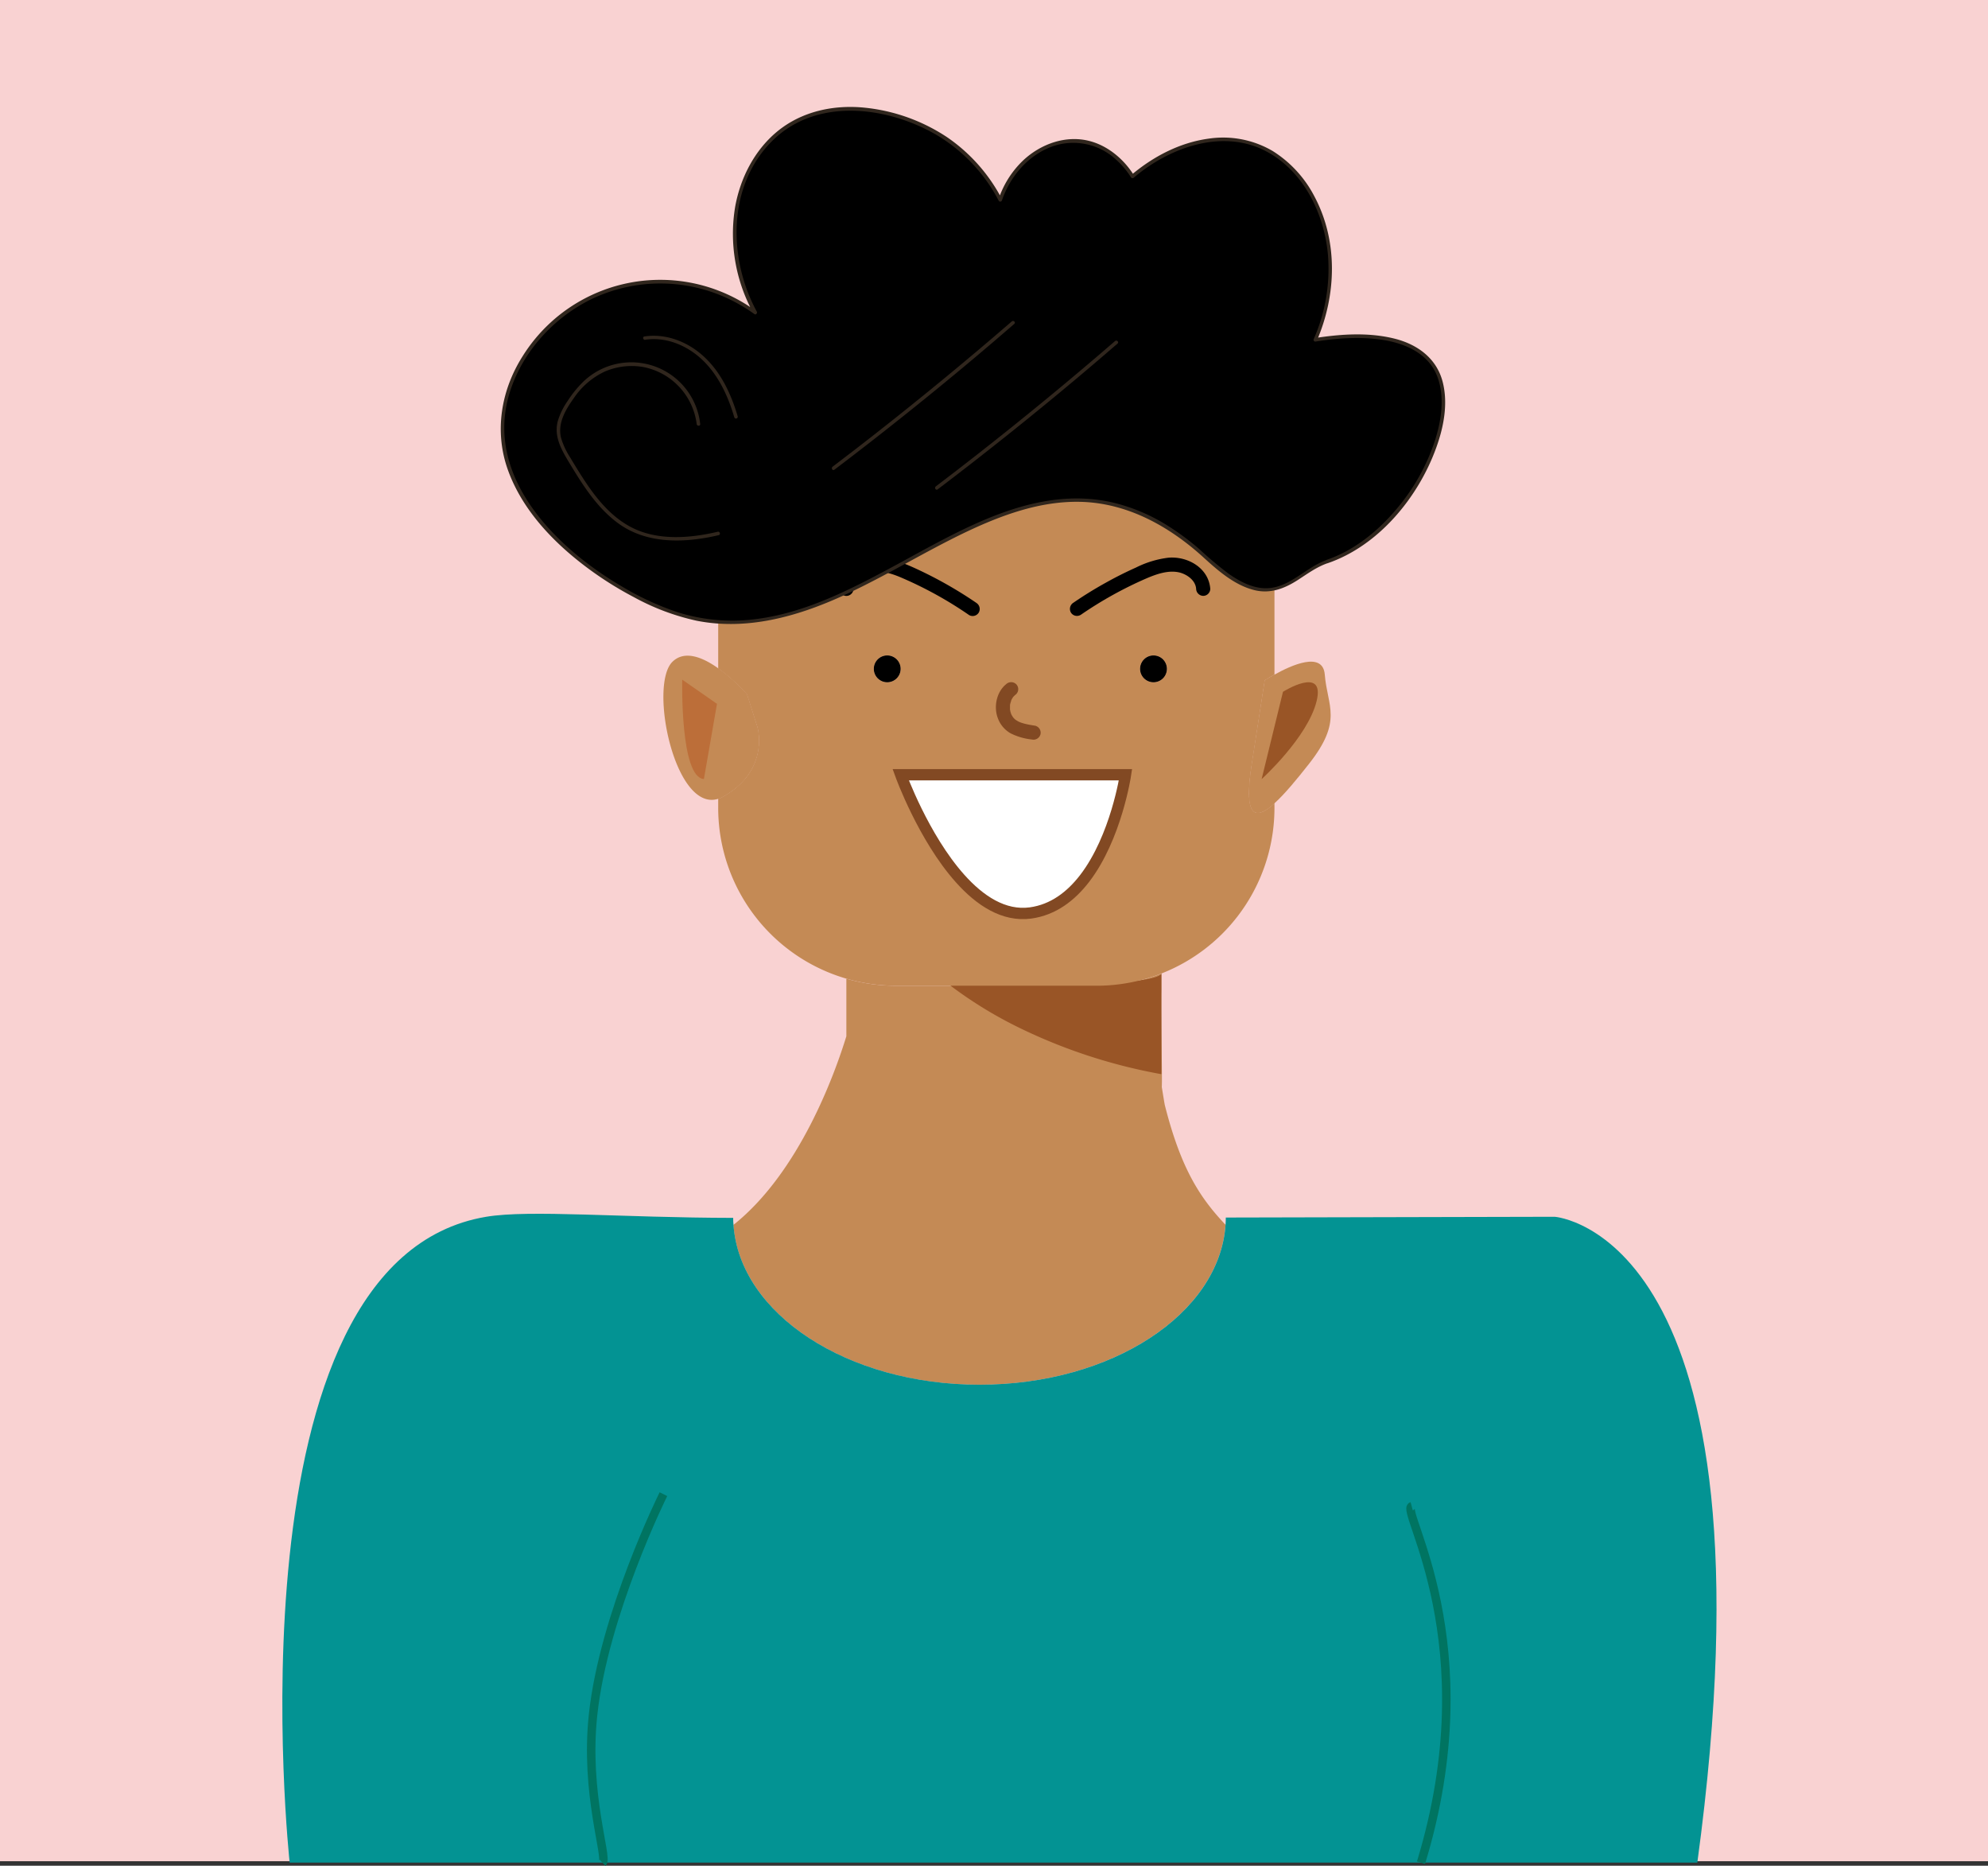 <svg xmlns="http://www.w3.org/2000/svg" viewBox="0 0 703 659.6"><rect x="0" y="0" width="703" height="659.6" fill="#333333" stroke="none"/><defs><style>.cls-1{fill:#f9d2d2;}.cls-2{fill:#c48a55;}.cls-3{fill:#995526;}.cls-4{fill:#fff;stroke:#824923;stroke-width:4px;}.cls-4,.cls-8{stroke-miterlimit:10;}.cls-5{fill:#30261d;}.cls-6{fill:#bc6e39;}.cls-7{fill:#039393;}.cls-8{fill:none;stroke:#007461;stroke-width:3px;}.cls-9{fill:#824923;}</style></defs><g id="Layer_2" data-name="Layer 2"><g id="Layer_1-2" data-name="Layer 1"><rect class="cls-1" width="703" height="658"/><path class="cls-2" d="M433.37,433c-2.18,31.48-40.3,56.55-87,56.55s-84.8-25.05-87-56.52c23.42-18.62,35.93-53.7,39.92-66.68V346a62.75,62.75,0,0,0,17.6,2.5h70.85a62.89,62.89,0,0,0,22.95-4.31v5.53c-.23,6.84.37,32.23.14,34.54.23,1.39,1,6.24,1.11,6.57C417.66,413.36,424.41,423.52,433.37,433Z"/><path class="cls-3" d="M410.7,344.2v35.52l-.23,0a192,192,0,0,1-49.91-16.31,148.29,148.29,0,0,1-25.2-15.52S407.54,349.84,410.7,344.2Z"/><path class="cls-2" d="M447.25,240.55s1.38-.91,3.43-2.06V208.22c-5.78,1.24-13-.79-24.07-11-40.26-37.23-74.69-15.68-110.23,3.5-20,10.79-40.41,20.83-62.41,19.2v16.38a66.42,66.42,0,0,1,10.17,9.21L267.8,257s4.58,15.05-11.93,24.53a8.6,8.6,0,0,1-1.9.86v3.15a62.89,62.89,0,0,0,62.93,62.95h70.85a62.89,62.89,0,0,0,62.93-62.95V284c-6.72,6.08-11,5.34-8-13.88Zm-133.51.65a4.74,4.74,0,1,1,4.74-4.74A4.74,4.74,0,0,1,313.74,241.2Zm69.81,69.39c-4.82,6.25-11.07,11.08-19.15,12.18-9.43,1.26-17.87-4.35-24.87-12.18-13-14.53-21-36.69-21-36.69H398S394.74,296.05,383.55,310.59ZM407.9,241.2a4.74,4.74,0,1,1,4.74-4.74A4.74,4.74,0,0,1,407.9,241.2Z"/><path class="cls-2" d="M267.8,257s4.58,15.05-11.93,24.53a8.6,8.6,0,0,1-1.9.86V236.26a66.42,66.42,0,0,1,10.17,9.21Z"/><circle class="cls-2" cx="313.74" cy="236.46" r="4.74"/><circle class="cls-2" cx="407.9" cy="236.46" r="4.74"/><path class="cls-2" d="M447.25,240.55s1.38-.91,3.43-2.06V284c-6.72,6.08-11,5.34-8-13.88Z"/><path d="M345.22,213.11a146.89,146.89,0,0,0-20.7-11.79c-6.69-3.11-14.67-6.3-21.7-2.28a11.56,11.56,0,0,0-6,9.14,2.51,2.51,0,0,0,2.5,2.5,2.56,2.56,0,0,0,2.5-2.5c.22-3,3.1-5,5.74-5.73,3.9-1.06,8.15.43,11.72,2a137.45,137.45,0,0,1,23.42,13,2.52,2.52,0,0,0,3.42-.9,2.55,2.55,0,0,0-.89-3.42Z"/><path d="M382.09,217.43a137.54,137.54,0,0,1,23.43-13c3.57-1.52,7.82-3,11.72-2,2.64.72,5.51,2.78,5.74,5.73a2.57,2.57,0,0,0,2.5,2.5,2.52,2.52,0,0,0,2.5-2.5c-.57-7.33-7.91-11.55-14.75-11a35,35,0,0,0-11.49,3.47q-5.39,2.41-10.55,5.29-6,3.31-11.62,7.17a2.57,2.57,0,0,0-.9,3.42,2.51,2.51,0,0,0,3.42.9Z"/><circle cx="407.9" cy="236.46" r="4.74"/><circle cx="313.74" cy="236.46" r="4.74"/><path class="cls-4" d="M398,273.9s-3.28,22.15-14.47,36.69c-4.82,6.25-11.07,11.08-19.15,12.18-9.43,1.26-17.87-4.35-24.87-12.18-13-14.53-21-36.69-21-36.69Z"/><path class="cls-5" d="M254.14,195.48c-3.95-1.06-7.86-2.27-11.73-3.57-.77-.26-1.09,1-.33,1.2,3.87,1.3,7.78,2.52,11.72,3.58a.63.63,0,0,0,.34-1.21Z"/><path class="cls-5" d="M394.44,127.42q-21.92,13.63-42.84,28.77-6,4.34-11.92,8.81c-.63.47,0,1.56.63,1.07q20.61-15.52,42.26-29.62,6.21-4,12.5-7.95c.68-.42.05-1.5-.63-1.08Z"/><path d="M469.25,198.56c-6.93,2.32-11.8,8.21-18.57,9.66-5.78,1.24-13-.79-24.07-11-40.26-37.23-74.69-15.68-110.23,3.5-20,10.79-40.41,20.83-62.41,19.2A64.88,64.88,0,0,1,234,215.07c-25.61-10.58-57.15-35.37-56.39-64.66.46-18.17,13.32-36.65,31.62-45.4a57,57,0,0,1,57.78,5.5c-13.11-24-7.62-51.8,9.64-64.66,17.57-13.07,41.7-6.43,55,1.39a58.93,58.93,0,0,1,22,23.38c4.67-13.88,17.2-22.18,28.9-20.64,10.83,1.44,16.9,10.82,17.87,12.4,13.16-11.26,30.22-16.22,44-11,20.77,7.83,33.82,38.54,20.64,68.78,8.62-1.36,32.11-4.06,41.27,8.24C519.66,146.23,498,188.92,469.25,198.56Z"/><path class="cls-5" d="M469.08,198c-6.87,2.4-12.15,8.78-19.5,9.83-5.49.78-10.76-1.95-15.12-5a132.21,132.21,0,0,1-10.28-8.63,90.67,90.67,0,0,0-10.52-7.88,64.87,64.87,0,0,0-20.25-8.69c-27.46-6.25-53.34,9.56-76.5,22.08C301.06,208.26,284.38,217,266.18,219a64.31,64.31,0,0,1-26.62-2.58,99.86,99.86,0,0,1-20-9.3c-23.12-13.59-48.25-38.61-39.43-67.95,4.41-14.68,15.72-27.07,29.47-33.63a56.4,56.4,0,0,1,47-.37,59.82,59.82,0,0,1,10.17,5.87c.54.38,1.13-.35.86-.86C257.46,91.51,257.19,65.81,272.9,50c15.43-15.57,40.4-12.56,58-2.46a58.47,58.47,0,0,1,22.27,23.43.63.63,0,0,0,1.14-.14c2.9-8.42,9.15-15.87,17.67-19a22.24,22.24,0,0,1,22.95,4.85,28.79,28.79,0,0,1,5,6,.63.63,0,0,0,1,.13c12.51-10.61,31.28-17.51,46.84-9.3,13.22,7,20.48,22,21.81,36.44a61.45,61.45,0,0,1-5,29.88.63.63,0,0,0,.71.91c7.72-1.21,15.74-1.77,23.5-.6,8.21,1.24,16.52,4.89,19.55,13.19,2.62,7.21,1.34,15.4-.94,22.52a72.18,72.18,0,0,1-13.47,24c-6.62,7.91-15,14.73-24.85,18.09-.75.26-.43,1.47.34,1.2,18-6.14,32-23.14,38.37-40.61,2.72-7.41,4.4-15.92,2.32-23.71-2.2-8.26-9-13.13-17.05-15.12-9.13-2.26-18.9-1.62-28.11-.17l.71.92c6.95-16.15,7.56-35.16-.81-50.93A41.4,41.4,0,0,0,450.1,53.42,34.57,34.57,0,0,0,427.52,49c-10.23,1.36-19.69,6.3-27.5,12.91l1,.13c-3.47-5.61-9-10.33-15.41-12.1-8.53-2.35-17.53.89-23.82,6.79a33.66,33.66,0,0,0-8.68,13.7l1.14-.15a60.21,60.21,0,0,0-19.36-21.79,64.46,64.46,0,0,0-29.11-10.42c-11.06-1.12-22.38,1.31-31.06,8.52C266.78,53.2,261.85,62.87,260,72.92a58.08,58.08,0,0,0,6.47,37.9l.85-.85a57.37,57.37,0,0,0-82.61,16.13c-7.56,12-9.95,26.51-5.12,40s15,24.5,26.14,33.16a123.72,123.72,0,0,0,18.4,11.84,82.93,82.93,0,0,0,22.13,8.33c17.75,3.53,35.37-1.35,51.5-8.67,15-6.82,29-15.59,43.88-22.69,12.64-6,26.29-11,40.49-10.65,16.68.42,31.44,8.71,43.54,19.73,5.15,4.69,10.93,9.74,17.87,11.47,5.63,1.4,10.66-.51,15.4-3.57,3.38-2.18,6.62-4.58,10.46-5.92C470.17,198.9,469.85,197.69,469.08,198Z"/><path class="cls-5" d="M247.61,149.91a24.5,24.5,0,0,0-42.1-14.21,38.28,38.28,0,0,0-4.78,6.06,24.74,24.74,0,0,0-3.51,7.21c-1.35,5.26,1.22,9.87,3.85,14.24,4.81,8,10,16.36,17.7,21.91,10.25,7.37,23.6,6.85,35.37,4.08.78-.19.45-1.39-.34-1.21-10,2.36-21.58,3.25-30.93-1.78-7.78-4.18-13.2-11.55-17.81-18.87q-1.76-2.79-3.43-5.61a26.72,26.72,0,0,1-3.2-6.82c-1.35-5.26,1.6-10.14,4.56-14.26a27,27,0,0,1,10.81-9.26,24,24,0,0,1,13.64-1.64,23.54,23.54,0,0,1,18.92,20.16c.09.79,1.34.8,1.25,0Z"/><path class="cls-5" d="M357.8,113.62q-24,20.75-48.94,40.26-7.17,5.61-14.44,11.12c-.63.48,0,1.56.63,1.07q25.41-19.27,49.84-39.79,6.93-5.84,13.79-11.78c.61-.52-.27-1.4-.88-.88Z"/><path class="cls-5" d="M394.31,120.57q-24,20.75-48.94,40.26-7.17,5.61-14.44,11.12c-.63.48,0,1.56.64,1.07q25.4-19.28,49.83-39.79,6.94-5.83,13.8-11.77c.61-.53-.28-1.41-.89-.89Z"/><path class="cls-2" d="M462.84,270.11c-4.24,5.39-8.55,10.63-12.16,13.88-6.72,6.08-11,5.34-8-13.88l4.6-29.56s1.38-.91,3.43-2.06c5.82-3.25,17.08-8.41,17.76,0C469.36,249.76,475,254.69,462.84,270.11Z"/><path class="cls-2" d="M255.87,281.55a8.6,8.6,0,0,1-1.9.86c-15.39,4.87-24.66-40.33-16.13-48.5,4.35-4.17,10.74-1.48,16.13,2.35a66.42,66.42,0,0,1,10.17,9.21L267.8,257S272.38,272.07,255.87,281.55Z"/><path class="cls-6" d="M253.54,248.83l-12.29-8.55s-.81,34.63,7.67,35.13Z"/><path class="cls-3" d="M453.69,244.57s15.06-9.48,11.88,3.35-19.43,27.52-19.43,27.52Z"/><path class="cls-7" d="M600.21,658.5H102.43s-23.24-212.8,69.5-228.33c15.29-2.57,47.83.34,87.34.39,0,.83,0,1.65.11,2.46,2.17,31.47,40.26,56.52,87,56.52s84.84-25.07,87-56.55c.05-.85.09-1.69.09-2.55,65.15-.13,116.3-.27,116.3-.27S630.47,435.77,600.21,658.5Z"/><path class="cls-8" d="M234.6,528.24s-21.08,42.41-24.88,78c-3,27.89,5.32,50.47,3.36,52.31"/><path class="cls-8" d="M499.21,532.52c-4.36,1.18,27,48.26,3.29,126"/><path class="cls-5" d="M228.21,120.11c7.57-1.13,15.18,2.21,20.52,7.47,5.5,5.42,8.77,12.62,10.93,19.94a.62.62,0,0,0,1.2-.34c-2.28-7.75-5.83-15.44-11.83-21-5.65-5.28-13.39-8.39-21.15-7.23-.8.12-.46,1.32.33,1.2Z"/><path class="cls-9" d="M366.14,256.58c-1.07-.17-2.14-.34-3.2-.58-.49-.11-1-.24-1.45-.39-.27-.08-.55-.18-.82-.28s-.15-.06,0,0l-.33-.15a9.93,9.93,0,0,1-1.37-.82c.41.29-.08-.09-.13-.13s-.27-.27-.4-.41-.17-.19-.25-.28l.1.13a3.82,3.82,0,0,0-.31-.47l-.32-.58c-.07-.14-.25-.68-.05-.1a10.56,10.56,0,0,1-.34-1.09c0-.19-.07-.37-.11-.56-.11-.5,0,.47,0-.19,0-.42,0-.83,0-1.25,0-.12.1-.75,0-.1,0-.19.06-.37.1-.56.08-.4.28-.8.34-1.19.07-.17,0-.12-.07.16a3.54,3.54,0,0,1,.16-.34,4.82,4.82,0,0,1,.27-.5c.1-.17.2-.32.31-.48.33-.51-.35.35.07-.09a10.55,10.55,0,0,1,1-.92,2.5,2.5,0,0,0,0-3.53,2.57,2.57,0,0,0-3.54,0c-3.42,2.74-4.47,8-2.95,12a10.2,10.2,0,0,0,4.49,5.36,21.76,21.76,0,0,0,7.51,2.19,2.57,2.57,0,0,0,3.07-1.75,2.54,2.54,0,0,0-1.75-3.08Z"/></g></g></svg>